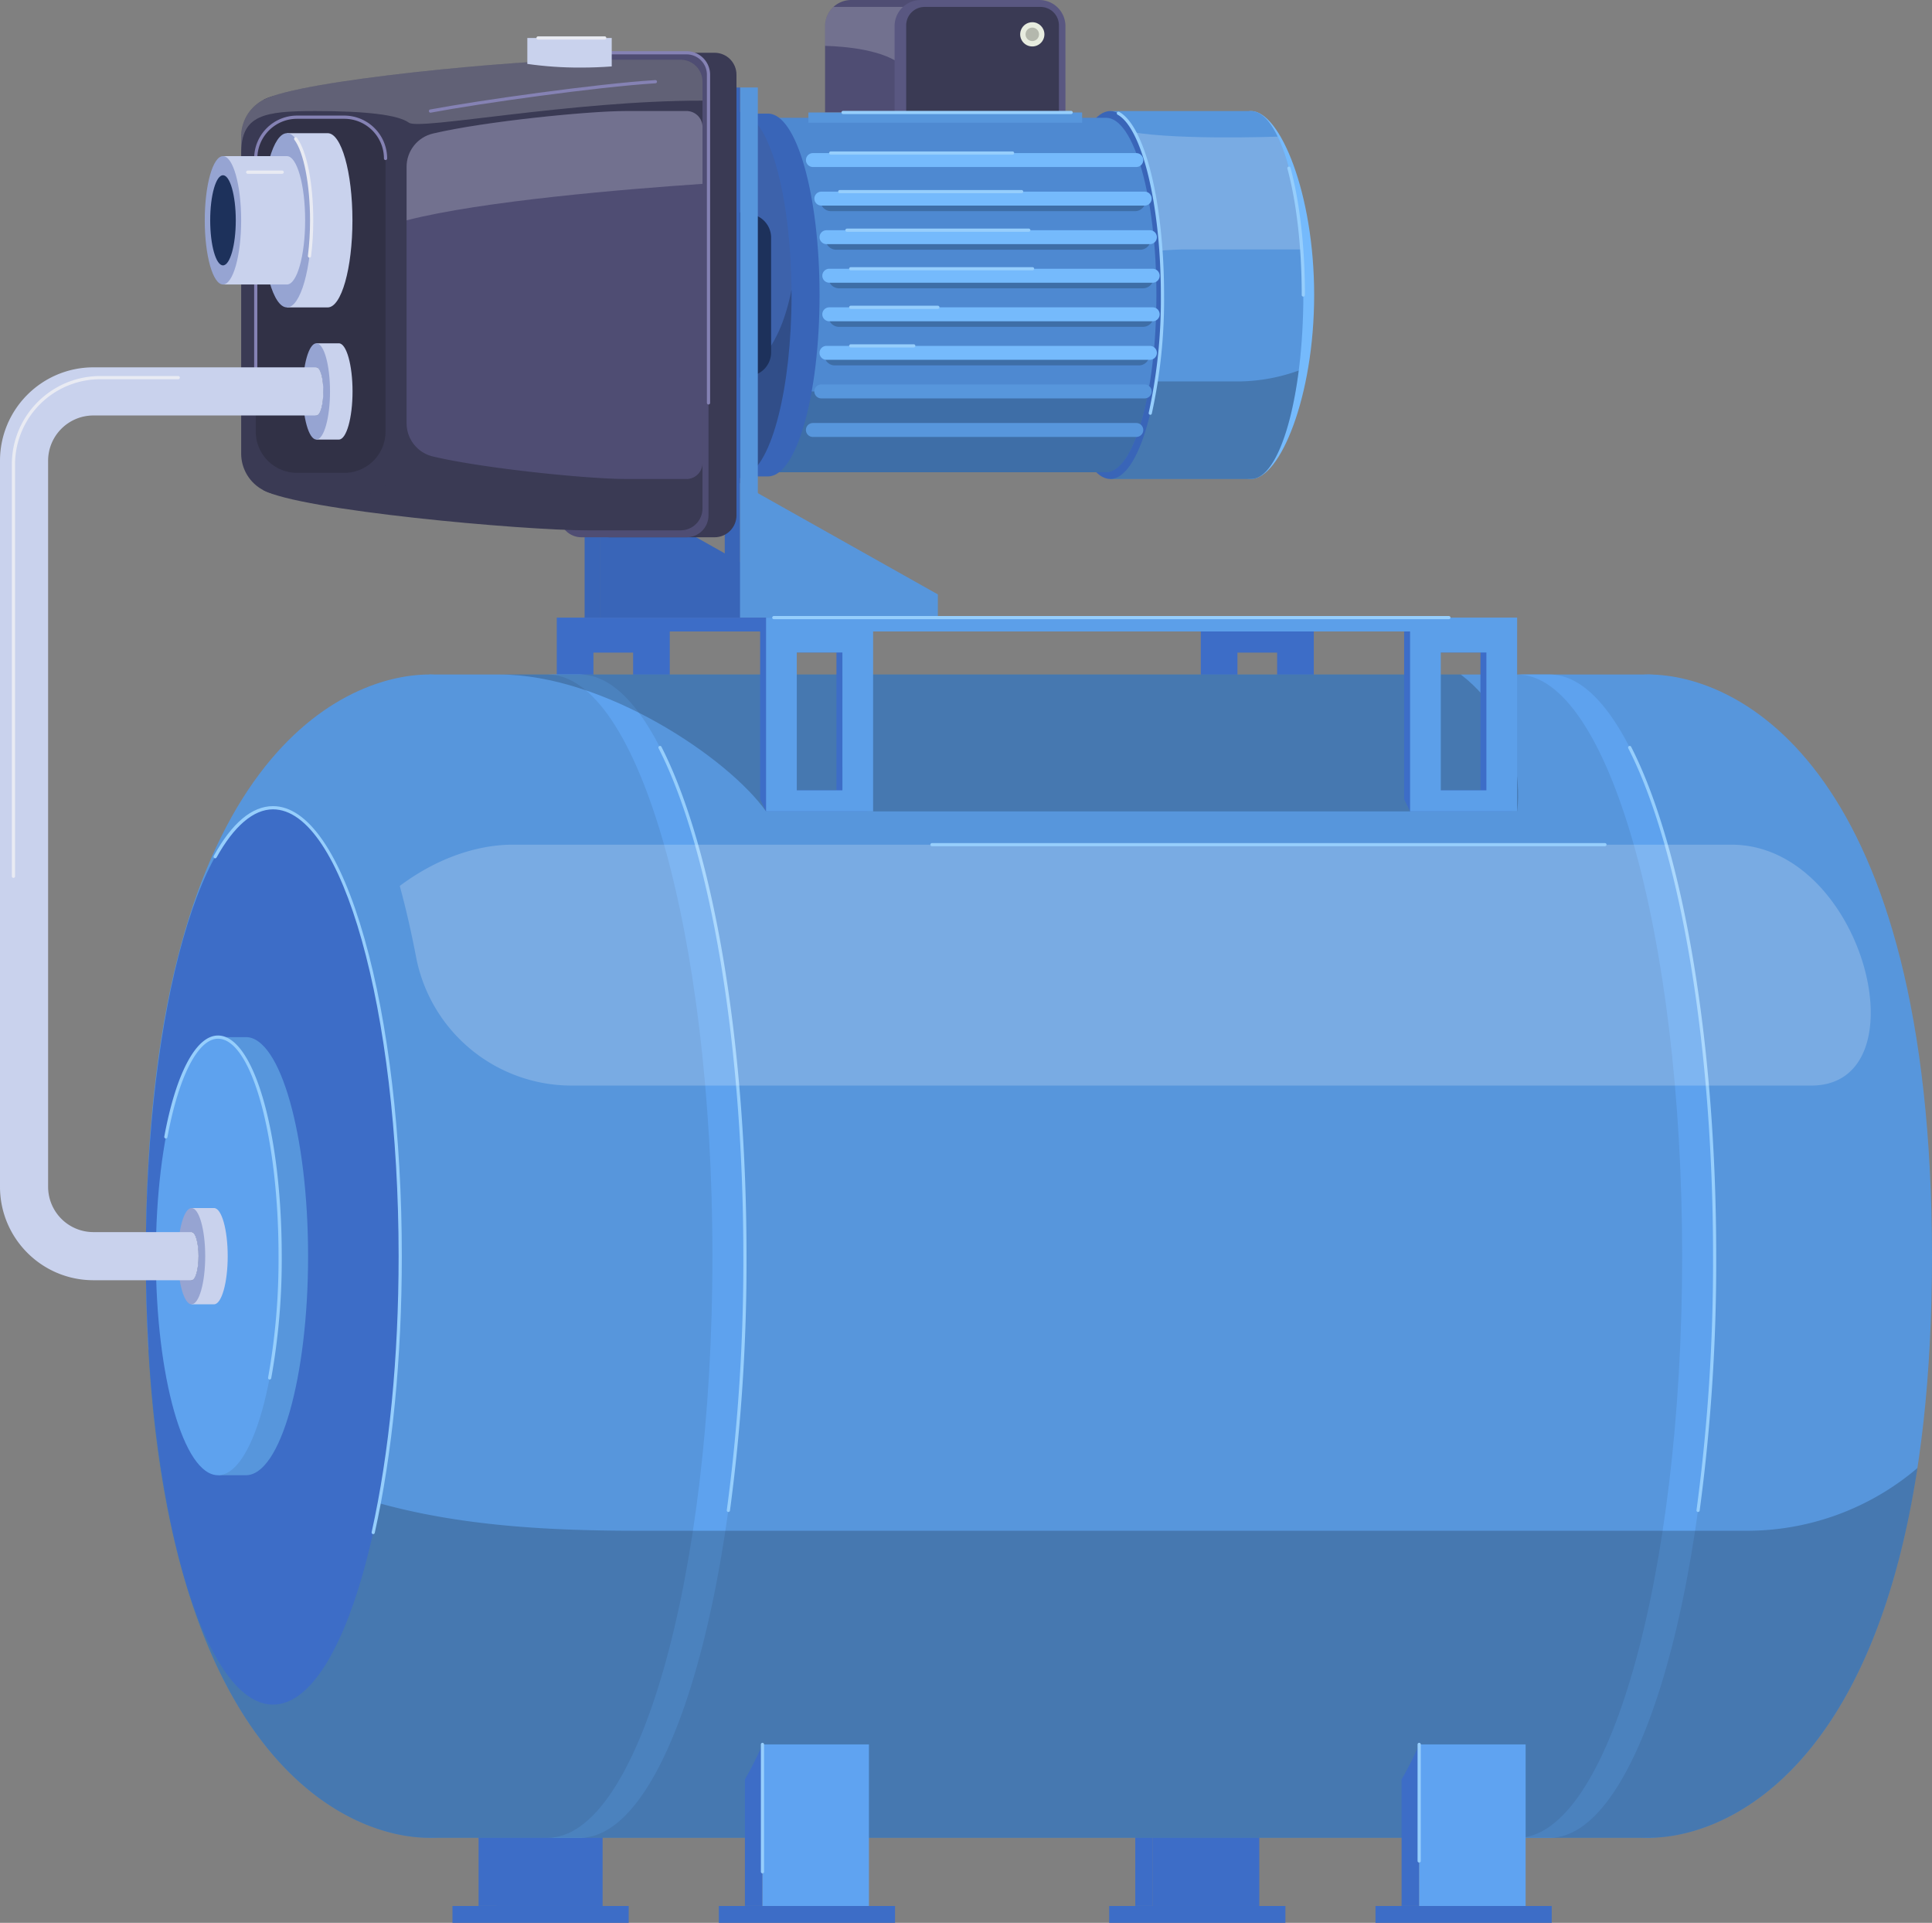 <svg xmlns="http://www.w3.org/2000/svg" xmlns:v="https://vecta.io/nano" xmlns:xlink="http://www.w3.org/1999/xlink" width="427.592" height="425.5"><rect width="100%" height="100%" fill="#808080" stroke="none"/><style>.B{opacity:.2}.C{fill:none}.D{fill:#5796dc}.E{fill:#3d6dc7}.F{fill:#c9d2ed}.G{fill:#96cefc}.H{fill:#3965b8}.I{fill:#3a3a54}.J{fill:#1d315b}.K{fill:#e9ebf3}.L{fill:#96a4d2}.M{fill:#4f4d73}.N{clip-path:url(#F)}.O{fill:#8582b4}.P{clip-path:url(#A)}.Q{clip-path:url(#H)}</style><defs><clipPath id="A"><path d="M0 0h427.592v425.5H0z" class="C"/></clipPath><clipPath id="B"><path d="M0 0h22.877v14.108H0z" class="C"/></clipPath><clipPath id="C"><path d="M0 0h42.369v29.017H0z" class="C"/></clipPath><clipPath id="D"><path d="M0 0h41.713v24.006H0z" class="C"/></clipPath><clipPath id="E"><path d="M0 0h83.73v19.24H0z" class="C"/></clipPath><clipPath id="F"><path d="M0 0h71.955v2.464H0z" class="C"/></clipPath><clipPath id="G"><path d="M0 0h71.956v2.467H0z" class="C"/></clipPath><clipPath id="H"><path d="M0 0h71.956v2.464H0z" class="C"/></clipPath><clipPath id="I"><path d="M0 0h22.777v91.845H0z" class="C"/></clipPath><clipPath id="J"><path d="M0 0h65.489v24.174H0z" class="C"/></clipPath><clipPath id="K"><path d="M0 0h102.096v20.653H0z" class="C"/></clipPath><clipPath id="L"><path d="M0 0h225.431v30.291H0z" class="C"/></clipPath><clipPath id="M"><path d="M0 0h391.53v108.169H0z" class="C"/></clipPath><clipPath id="N"><path d="M0 0h325.559v53.31H0z" class="C"/></clipPath><path id="O" d="M69.624 2.464H2.331A2.33 2.33 0 0 1 .001.134V0h71.954v.134a2.33 2.33 0 0 1-2.33 2.33"/><path id="P" d="M251.488 36.96h-71.576c-.852 0-1.543-.691-1.543-1.543s.691-1.543 1.543-1.543h71.576c.852 0 1.543.691 1.543 1.543s-.691 1.543-1.543 1.543"/><path id="Q" d="M254.498 54.029h-71.576c-.852 0-1.543-.691-1.543-1.543s.691-1.543 1.543-1.543h71.576c.551 0 1.061.294 1.336.771s.276 1.066 0 1.543-.785.772-1.336.771"/><path id="R" d="M227.692 51.295h-40.246c-.196 0-.355-.159-.355-.355s.159-.355.355-.355h40.245c.196 0 .355.159.355.355s-.159.355-.355.355"/><path id="S" d="M158.152 118.892h-23.293c-1.285.001-2.518-.51-3.427-1.419s-1.419-2.142-1.419-3.427V16.521c0-1.285.511-2.518 1.419-3.427s2.141-1.419 3.427-1.419h23.293c1.285 0 2.518.511 3.427 1.419s1.419 2.141 1.419 3.427v97.526c.001 1.285-.51 2.518-1.419 3.427s-2.142 1.419-3.427 1.419"/><path id="T" d="M43.903 277.978c0 2.941-.676 5.323-1.512 5.323s-1.509-2.382-1.509-5.323.676-5.323 1.509-5.323 1.512 2.382 1.512 5.323"/></defs><g class="P"><g class="H"><path d="M132.783 19.362h3.928v117.309h-3.928z"/><path d="M129.39 19.362h3.393v117.309h-3.393z"/><path d="M176.559 131.537l-43.779-24.615v29.75h43.779z"/></g><g class="P"><path d="M220.42 24.893h-37.816V5.781a5.78 5.78 0 0 1 5.781-5.779h26.257c1.533 0 3.002.608 4.086 1.692s1.692 2.553 1.692 4.086z" class="M"/><g style="mix-blend-mode:overlay" class="B"><g clip-path="url(#B)" transform="translate(182.604 1.532)"><path fill="#fff" d="M17.387 13.212C22.878 18.308 22.878 0 22.878 0H1.87C.679 1.09 0 2.631 0 4.246v4.371c4.465.125 13.363.858 17.387 4.6"/></g></g><path fill="#595781" d="M235.806 24.893H197.99V5.781a5.78 5.78 0 0 1 5.781-5.779h26.253c1.533 0 3.002.608 4.086 1.692s1.692 2.553 1.692 4.086z"/><path d="M234.364 24.893h-33.808V5.61c-.001-1.081.429-2.118 1.193-2.883s1.801-1.195 2.882-1.195h25.656c1.081 0 2.118.43 2.882 1.195s1.193 1.802 1.193 2.883z" class="I"/><path fill="#e7ecdf" d="M231.151 7.6c0 1.085-.654 2.063-1.656 2.479s-2.157.186-2.924-.582-.997-1.921-.582-2.924 1.394-1.656 2.479-1.656c1.482.001 2.682 1.201 2.683 2.683"/><path fill="#b4b8ad" d="M229.956 7.599a1.49 1.49 0 0 1-2.542 1.053 1.49 1.49 0 0 1 1.053-2.542 1.49 1.49 0 0 1 1.489 1.489"/><path fill="#75bafc" d="M290.852 65.284c0 22.483-7.568 40.709-13.948 40.709s-11.547-18.226-11.547-40.709 5.17-40.706 11.547-40.706 13.948 18.229 13.948 40.706"/><path d="M276.907 24.578H245.73v81.415h31.177c6.377 0 11.55-18.226 11.55-40.706s-5.172-40.709-11.55-40.709" class="D"/><g style="mix-blend-mode:overlay" class="B"><g clip-path="url(#C)" transform="translate(245.729 27.826)"><path fill="#fff" d="M.001 0v29.017c5.235-.921 10.528-1.471 15.841-1.646h26.527c-.767-10.592-2.711-19.522-5.315-24.956C28.775 2.665 5.406 3.074 0-.001"/></g></g><g style="mix-blend-mode:overlay" class="B"><g clip-path="url(#D)" transform="translate(245.729 81.986)"><path d="M28.589 2.419H3.343L.001 7.254v16.752h31.174c4.692 0 8.728-9.853 10.535-24a40.09 40.09 0 0 1-13.121 2.416"/></g></g><path d="M257.28 65.284c0 22.483-5.17 40.709-11.55 40.709s-11.55-18.226-11.55-40.709 5.17-40.706 11.547-40.706 11.553 18.229 11.553 40.706" class="H"/><path fill="#4e89d1" d="M244.812 26.067h-74.15V104.5h74.15c6.144 0 11.126-17.558 11.126-39.217s-4.978-39.216-11.126-39.216"/><g style="mix-blend-mode:overlay" class="B"><g clip-path="url(#E)" transform="translate(170.66 85.263)"><path d="M80.212 1.356H.002V19.24h74.15c4.075 0 7.636-7.725 9.575-19.24-.953.89-2.214 1.377-3.518 1.356"/></g></g><g style="mix-blend-mode:overlay" class="B"><g class="N"><path d="M69.629 2.464h-67.3A2.33 2.33 0 0 1-.001.134V0h71.954v.134a2.33 2.33 0 0 1-2.33 2.33" transform="translate(179.533 35.778)"/></g></g><g style="mix-blend-mode:overlay" class="B"><g clip-path="url(#G)" transform="translate(181.585 44.261)"><path d="M69.624 2.467H2.331A2.33 2.33 0 0 1 .001.137V.003h71.954v.134a2.33 2.33 0 0 1-2.33 2.33"/></g></g><g style="mix-blend-mode:overlay" class="B"><g class="Q" transform="translate(182.734 52.796)"><use xlink:href="#O"/></g></g><g style="mix-blend-mode:overlay" class="B"><g class="N" transform="translate(183.35 61.33)"><use xlink:href="#O"/></g></g><g style="mix-blend-mode:overlay" class="B"><g class="N" transform="translate(183.35 69.862)"><use xlink:href="#O"/></g></g><g style="mix-blend-mode:overlay" class="B"><g class="Q" transform="translate(182.434 78.396)"><use xlink:href="#O"/></g></g><g fill="#75bafc"><use xlink:href="#P"/><path d="M253.35 45.494h-71.576c-.852 0-1.543-.691-1.543-1.543s.691-1.543 1.543-1.543h71.576c.852 0 1.543.691 1.543 1.543s-.691 1.543-1.543 1.543"/><use xlink:href="#Q"/><path d="M255.114 62.56h-71.576c-.852 0-1.543-.691-1.543-1.543s.691-1.543 1.543-1.543h71.576c.551 0 1.061.294 1.336.771s.276 1.066 0 1.543a1.54 1.54 0 0 1-1.336.771m0 8.536h-71.576c-.852 0-1.543-.691-1.543-1.543s.691-1.543 1.543-1.543h71.576c.551 0 1.061.294 1.336.771s.276 1.066 0 1.543a1.54 1.54 0 0 1-1.336.771m-.616 8.532h-71.576c-.852 0-1.543-.691-1.543-1.543s.691-1.543 1.543-1.543h71.576c.551 0 1.061.294 1.336.771s.276 1.066 0 1.543a1.54 1.54 0 0 1-1.336.771"/></g><g class="D"><path d="M253.35 88.161h-71.576c-.852 0-1.543-.691-1.543-1.543s.691-1.543 1.543-1.543h71.576c.551 0 1.061.294 1.336.771s.276 1.066 0 1.543a1.54 1.54 0 0 1-1.336.771m-1.862 8.533h-71.576c-.852 0-1.543-.691-1.543-1.543s.691-1.543 1.543-1.543h71.576c.551 0 1.061.294 1.336.771s.276 1.066 0 1.543a1.54 1.54 0 0 1-1.336.771m-72.57-71.802h60.577v2.274h-60.577z"/></g><path d="M169.998 25.143h-6.2v6.46c-3.123 7.156-5.189 19.567-5.189 33.68s2.063 26.525 5.189 33.681v6.46h6.2c6.289 0 11.388-17.97 11.388-40.14s-5.103-40.141-11.388-40.141" class="H"/><g class="G"><path d="M254.58 91.79c-.028 0-.055-.003-.082-.009-.191-.046-.309-.238-.264-.429a117.07 117.07 0 0 0 2.689-26.07c0-19.746-4.112-36.9-9.566-39.9-.083-.045-.144-.12-.171-.21s-.016-.187.029-.27a.36.36 0 0 1 .483-.142c5.758 3.172 9.936 20.215 9.936 40.527a117.7 117.7 0 0 1-2.71 26.231c-.037.16-.18.273-.344.273m33.874-26.152c-.094 0-.184-.037-.251-.104s-.104-.157-.104-.251c0-10.473-1.128-20.411-3.175-27.982-.043-.186.069-.373.253-.423s.375.055.432.238c2.063 7.631 3.2 17.635 3.2 28.167 0 .094-.037.184-.104.251s-.157.104-.251.104m-64.351-31.415h-40.249c-.196 0-.355-.159-.355-.355s.159-.355.355-.355h40.248c.196 0 .355.159.355.355s-.159.355-.355.355m2.007 8.539h-40.246c-.127 0-.244-.068-.307-.177s-.063-.245 0-.355.181-.178.307-.177h40.245c.196 0 .355.159.355.355s-.159.355-.355.355"/><use xlink:href="#R"/><path d="M228.528 59.829h-40.246c-.196 0-.355-.159-.355-.355s.159-.355.355-.355h40.245c.196 0 .355.159.355.355s-.159.355-.355.355m8.541-34.584h-50.483c-.196 0-.355-.159-.355-.355s.159-.355.355-.355h50.482c.196 0 .355.159.355.355s-.159.355-.355.355M207.57 68.364h-19.286c-.196 0-.356-.159-.356-.356s.159-.356.356-.356h19.286c.196 0 .356.159.356.356s-.159.356-.356.356m-5.334 8.531h-13.952c-.196 0-.355-.159-.355-.355s.159-.355.355-.355h13.952c.196 0 .355.159.355.355s-.159.355-.355.355"/></g><path fill="#3d62ab" d="M175.179 65.283c0-20.536-4.38-37.466-10.024-39.842v-.009l-12.75-6.07v91.847l12.755-6.073v-.006c5.644-2.381 10.019-19.305 10.019-39.847"/><g style="mix-blend-mode:overlay" class="B"><g clip-path="url(#I)" transform="translate(152.407 19.362)"><path d="M12.324 60.264C10.074 57.559 2.857 13.929.649.307L.001 0v91.845l12.752-6.07v-.009c5.647-2.379 10.027-19.3 10.027-39.845l-.009-1.179c-2.512 12.854-8.279 18.131-10.447 15.522"/></g></g><path d="M166.237 83.168l-11.891 1.907v-39.58l11.888 1.9a5.26 5.26 0 0 1 4.428 5.2v25.381a5.26 5.26 0 0 1-4.425 5.192" class="J"/><path d="M163.795 19.362h3.928v117.309h-3.928z" class="D"/><path d="M160.402 19.362h3.393v117.309h-3.393z" class="H"/><path d="M207.57 131.537l-43.775-24.615v29.75h43.775z" class="D"/><use class="I" xlink:href="#S"/><path d="M151.962 118.892h-23.293c-1.285.001-2.518-.51-3.427-1.419s-1.419-2.142-1.419-3.427V16.521c0-1.285.511-2.518 1.419-3.427s2.141-1.419 3.427-1.419h23.293c1.285 0 2.518.511 3.427 1.419s1.419 2.141 1.419 3.427v97.526c.001 1.285-.51 2.518-1.419 3.427s-2.142 1.419-3.427 1.419" class="M"/><path d="M156.807 89.511c-.094 0-.184-.037-.251-.104s-.104-.157-.104-.251V16.523c-.002-2.479-2.011-4.488-4.49-4.49h-16.578c-.196 0-.355-.159-.355-.355s.159-.355.355-.355h16.578a5.21 5.21 0 0 1 5.2 5.2v72.633c0 .094-.037.184-.104.251s-.157.104-.251.104" class="O"/><path d="M150.631 13.212h-20.633c-14.588 0-63.47 4.428-71.706 8.89v86.368c8.236 4.459 57.118 8.89 71.706 8.89h20.633c1.285 0 2.518-.511 3.427-1.419s1.419-2.141 1.419-3.427V18.058c.001-1.285-.51-2.518-1.419-3.427s-2.142-1.419-3.427-1.419" class="I"/><path d="M152.211 24.578h-13.9c-7.952 0-31.017 2.268-42.485 4.979-3.415.797-5.833 3.84-5.837 7.347V93.67a7.56 7.56 0 0 0 5.834 7.346c11.467 2.711 34.533 4.976 42.485 4.976h13.9c1.942-.155 3.398-1.844 3.265-3.788V28.369a3.56 3.56 0 0 0-3.265-3.791" class="M"/><path d="M79.419 109.502h-16.91a9.13 9.13 0 0 1-9.131-9.131V30.199a9.13 9.13 0 0 1 9.131-9.131h16.91a9.13 9.13 0 0 1 9.131 9.131v70.172a9.13 9.13 0 0 1-9.131 9.131" class="I"/><path fill="#313146" d="M76.197 104.636H65.732a9.13 9.13 0 0 1-9.128-9.128V35.064a9.13 9.13 0 0 1 9.128-9.131h10.465a9.13 9.13 0 0 1 9.131 9.131v60.444a9.13 9.13 0 0 1-9.131 9.131"/><path d="M56.604 83.921c-.094 0-.184-.037-.251-.104s-.104-.157-.104-.251v-48.5a9.5 9.5 0 0 1 9.487-9.488h10.461a9.5 9.5 0 0 1 9.487 9.487c0 .196-.159.356-.356.356s-.355-.159-.355-.356c-.004-4.845-3.931-8.772-8.776-8.777H65.736c-4.846.003-8.775 3.931-8.779 8.777v48.5c0 .094-.037.184-.104.251s-.157.104-.251.104" class="O"/><g style="mix-blend-mode:overlay" class="B"><g clip-path="url(#J)" transform="translate(89.987 24.578)"><path fill="#fff" d="M65.49 16.108V3.788C65.623 1.844 64.167.155 62.225 0h-13.9C40.376 0 17.308 2.265 5.84 4.976 2.426 5.774.009 8.817.005 12.323v11.851c16.722-4.286 48.365-6.9 65.488-8.066"/></g></g><g style="mix-blend-mode:overlay" class="B"><g clip-path="url(#K)" transform="translate(53.38 13.212)"><path fill="#fff" d="M97.251 0H76.618C62.03 0 13.148 4.428 4.912 8.89h0C1.894 10.462.001 13.582.001 16.984v3.667c0-8.427 5.064-9.288 16.373-9.288s18.371.83 20.766 2.586c2.3 1.688 36.139-4.934 64.957-4.891V4.846c.001-1.285-.51-2.518-1.419-3.427S98.536-.001 97.251 0"/></g></g><path d="M95.252 24.932c-.177-.008-.32-.146-.337-.322s.099-.337.272-.378c10.683-2.006 36.895-5.707 49.826-6.508.13-.013.257.045.331.153s.083.247.023.364-.178.19-.309.194c-12.908.8-39.075 4.49-49.741 6.5l-.065.006" class="O"/><path d="M135.387 8.401h-18.678v5.744c3.915.557 7.866.828 11.82.81 2.39 0 4.692-.091 6.858-.256z" class="F"/><path d="M133.838 8.756h-14.759c-.196 0-.355-.159-.355-.355s.159-.355.355-.355h14.759c.196 0 .355.159.355.355s-.159.355-.355.355" class="K"/><g class="E"><path d="M105.918 393.763v28.008h3.888v-35.755c-1.146 2.655-2.444 5.241-3.888 7.747"/><path d="M109.806 386.019h23.56v35.755h-23.56z"/><path d="M100.143 421.774h39.001v3.726h-39.001zm151.115-28.011v28.008h3.891v-35.755a75.23 75.23 0 0 1-3.888 7.747"/><path d="M255.145 386.019h23.56v35.755h-23.56z"/><path d="M245.483 421.774h39.001v3.726h-39.001zM123.226 139.735v37.122l1.316 2.694h22.378v-39.816zm16.9 35.155h-10.099v-30.5h10.095z"/><path d="M124.542 179.551h23.694v-39.816h-23.694zm16.893-4.661H131.34v-30.5h10.095zm124.328-35.155v37.122l1.313 2.694h22.374v-39.816zm16.893 35.155h-10.095v-30.5h10.095z"/><path d="M267.076 179.551h23.694v-39.816h-23.694zm16.893-4.661h-10.095v-30.5h10.095z"/><path d="M123.226 136.671H290.77v3.061H123.226z"/></g><g class="D"><path d="M328.295 277.978c0-71.09 16.35-128.719 36.52-128.719s62.774 20.815 62.774 128.719c0 108.129-42.6 128.719-62.774 128.719s-36.52-57.63-36.52-128.719"/><path d="M364.815 149.259H95.045v257.436h269.77c20.17 0 36.52-57.63 36.52-128.717s-16.35-128.719-36.52-128.719"/></g><g fill="#5ea2ee"><path d="M342.962 149.259h-7.187c20.17 0 36.52 57.63 36.52 128.719s-16.35 128.717-36.52 128.717h7.187c20.17 0 36.52-57.63 36.52-128.717s-16.35-128.719-36.52-128.719m-214.618 0h-7.187c20.17 0 36.52 57.63 36.52 128.719s-16.351 128.717-36.52 128.717h7.187c20.17 0 36.52-57.63 36.52-128.717s-16.35-128.719-36.52-128.719"/></g><g class="G"><path d="M161.203 334.585h-.048c-.192-.029-.326-.207-.3-.4 2.498-18.628 3.721-37.405 3.66-56.2 0-46.654-7.187-89.724-18.757-112.406-.089-.175-.019-.389.157-.478s.389-.019.477.156c11.611 22.765 18.83 65.96 18.83 112.72a413.77 413.77 0 0 1-3.666 56.3c-.025.176-.175.306-.352.307m214.615.001h-.048c-.192-.029-.326-.207-.3-.4a412.84 412.84 0 0 0 3.66-56.2c0-46.654-7.187-89.724-18.757-112.406-.089-.175-.019-.389.156-.478s.389-.019.478.156c11.611 22.765 18.829 65.96 18.829 112.72a413.8 413.8 0 0 1-3.666 56.3c-.025.176-.175.306-.352.307"/></g><g style="mix-blend-mode:overlay" class="B"><g clip-path="url(#L)" transform="translate(110.561 149.259)"><path d="M58.985 30.29h166.228s2.9-18.481-12.471-30.287H-.003c23.162 0 50.619 18.456 58.986 30.287"/></g></g><path d="M131.567 277.978c0 71.09-16.35 128.719-36.52 128.719s-62.773-20.814-62.773-128.719c0-108.129 42.6-128.719 62.774-128.719s36.52 57.63 36.52 128.719" class="D"/><g style="mix-blend-mode:overlay" class="B"><g clip-path="url(#M)" transform="translate(32.833 298.526)"><path d="M353.328 40.216H108.601c-38.12 0-82.065-3.695-108.6-40.217 5.059 90.043 43.4 108.169 62.211 108.169h269.77c16.822 0 49.246-14.335 59.548-81.827a58.22 58.22 0 0 1-38.2 13.875"/></g></g><path d="M88.579 277.978c0 54.8-12.6 99.234-28.156 99.234S32.27 332.783 32.27 277.978s12.6-99.234 28.153-99.234 28.156 44.429 28.156 99.234" class="E"/><path d="M82.599 339.487c-.108 0-.209-.049-.277-.133s-.093-.194-.07-.299c3.908-17.572 5.971-38.694 5.971-61.077 0-54.524-12.471-98.879-27.8-98.879-4.311 0-8.634 3.686-12.5 10.66-.095.171-.311.233-.482.138s-.233-.311-.138-.482c4.056-7.318 8.469-11.027 13.121-11.027 7.693 0 14.884 10.413 20.249 29.324 5.328 18.772 8.258 43.728 8.258 70.266 0 22.435-2.072 43.608-5.988 61.231-.037.162-.181.278-.347.279" class="G"/><g style="mix-blend-mode:overlay" class="B"><g clip-path="url(#N)" transform="translate(88.479 186.918)"><path fill="#fff" d="M294.721-.001H24.951c-6.653 0-15.747 2.242-24.953 9.128 1.322 4.84 2.524 10.072 3.592 15.642a35.06 35.06 0 0 0 34.376 28.54h274.412c25.072 0 11.695-53.31-17.657-53.31"/></g></g><path d="M54.435 229.505h-6.09v5.008c-4.539 7.918-7.662 24.4-7.662 43.465s3.123 35.545 7.662 43.463v5.009h6.09c7.594 0 13.752-21.7 13.752-48.47s-6.158-48.475-13.752-48.475" class="D"/><path fill="#5ea2ee" d="M61.998 277.978c0 26.772-6.159 48.473-13.752 48.473s-13.753-21.701-13.753-48.473 6.156-48.473 13.752-48.473 13.752 21.7 13.752 48.473"/><path d="M59.682 305.276l-.065-.006c-.193-.037-.319-.222-.284-.415a147.15 147.15 0 0 0 2.313-26.877c0-26.533-6.011-48.118-13.4-48.118-4.422 0-8.708 8.347-11.189 21.784a.35.35 0 0 1-.412.284c-.093-.017-.175-.071-.228-.149s-.073-.174-.056-.266c2.583-14 7.028-22.364 11.885-22.364 7.909 0 14.108 21.449 14.108 48.828a147.78 147.78 0 0 1-2.325 27.007c-.032.168-.179.289-.35.29" class="G"/><path d="M168.232 139.735v37.122l1.313 2.694h22.381v-39.816zm16.893 35.155H175.03v-30.5h10.095z" class="E"/><path fill="#5c9fe9" d="M169.545 179.551h23.694v-39.816h-23.694zm16.9-4.661h-10.099v-30.5h10.095z"/><path d="M310.766 139.735v37.122l1.316 2.694h22.378v-39.816zm16.893 35.155h-10.095v-30.5h10.095z" class="E"/><g fill="#5c9fe9"><path d="M312.082 179.551h23.689v-39.816h-23.689zm16.889-4.661H318.88v-30.5h10.091z"/><path d="M169.547 136.671h166.228v3.061H169.547z"/></g><path d="M164.864 393.763v28.008h3.89v-35.755c-1.146 2.655-2.444 5.241-3.888 7.747" class="E"/><path fill="#5fa3f1" d="M168.752 386.019h23.56v35.755h-23.56z"/><g class="E"><path d="M159.089 421.774h39.001v3.726h-39.001zm151.114-28.011v28.008h3.888v-35.755a75.3 75.3 0 0 1-3.888 7.747"/></g><path fill="#5fa3f1" d="M314.091 386.019h23.56v35.755h-23.56z"/><path d="M304.428 421.774h39.001v3.726h-39.001z" class="E"/><path d="M47.375 267.329h-4.984v21.3h4.984c1.668 0 3.021-4.769 3.021-10.649s-1.349-10.651-3.021-10.651" class="F"/><path d="M45.417 277.978c0 5.88-1.353 10.649-3.021 10.649s-3.021-4.769-3.021-10.649 1.353-10.649 3.021-10.649 3.021 4.769 3.021 10.649" class="L"/><use class="J" xlink:href="#T"/><g class="G"><path d="M320.673 137.026H171.258c-.196 0-.355-.159-.355-.355s.159-.355.355-.355h149.415c.196 0 .355.159.355.355s-.159.355-.355.355m34.542 50.246H206.266c-.196 0-.355-.159-.355-.355s.159-.355.355-.355h148.949c.127 0 .244.068.307.177s.063.245 0 .355-.181.178-.307.177M168.751 414.56c-.196 0-.355-.159-.355-.355v-28.19c0-.196.159-.355.355-.355s.355.159.355.355v28.19c0 .196-.159.355-.355.355m145.34-2.395c-.196 0-.355-.159-.355-.355v-25.794c0-.196.159-.356.356-.356s.356.159.356.356v25.794c0 .196-.159.355-.355.355"/></g><path d="M72.53 29.474h-9.026v38.554h9.026c3.021 0 5.471-8.631 5.471-19.277s-2.45-19.277-5.471-19.277" class="F"/><path d="M68.975 48.751c0 10.646-2.45 19.277-5.468 19.277s-5.471-8.631-5.471-19.277 2.45-19.277 5.471-19.277 5.468 8.629 5.468 19.277" class="L"/><path d="M68.495 57.014h-.045c-.094-.012-.179-.061-.237-.136s-.083-.17-.07-.264c.324-2.608.483-5.233.477-7.861 0-7.9-1.393-15.063-3.464-17.825-.076-.101-.092-.235-.043-.352s.157-.198.283-.213.25.037.326.139c2.191 2.922 3.609 10.083 3.609 18.251.006 2.658-.156 5.314-.483 7.952-.023.177-.173.31-.352.31" class="K"/><path d="M63.504 34.553H49.351v28.4h14.153c2.225 0 4.03-6.358 4.03-14.2s-1.8-14.2-4.03-14.2" class="F"/><path d="M53.374 48.752c0 7.841-1.8 14.2-4.027 14.2s-4.03-6.358-4.03-14.2 1.8-14.2 4.03-14.2 4.027 6.359 4.027 14.2" class="L"/><path d="M52.182 48.751c0 5.511-1.268 9.975-2.831 9.975s-2.831-4.465-2.831-9.975 1.268-9.975 2.831-9.975 2.831 4.465 2.831 9.975" class="J"/><path d="M62.459 38.457h-7.637c-.196 0-.355-.159-.355-.355s.159-.355.355-.355h7.636c.196 0 .355.159.355.355s-.159.355-.355.355" class="K"/><path d="M75.003 75.969h-4.988v21.3h4.988c1.668 0 3.021-4.769 3.021-10.649s-1.353-10.649-3.021-10.649" class="F"/><path d="M73.039 86.618c0 5.88-1.353 10.649-3.021 10.649s-3.021-4.769-3.021-10.649 1.353-10.649 3.026-10.649 3.016 4.769 3.016 10.649" class="L"/><path d="M71.527 86.618c0 2.941-.676 5.323-1.512 5.323s-1.514-2.381-1.514-5.323.676-5.323 1.509-5.323 1.512 2.382 1.512 5.323" class="J"/><g class="F"><path d="M42.428 283.301H20.667C9.258 283.288.013 274.043 0 262.634V101.962c.01-11.411 9.256-20.66 20.667-20.674h49.385v10.653H20.667c-5.531.007-10.012 4.49-10.018 10.021v160.672a10.03 10.03 0 0 0 10.018 10.018h21.761z"/><path d="M71.564 86.618c0 2.941-.676 5.323-1.512 5.323s-1.509-2.382-1.509-5.323.676-5.323 1.509-5.323 1.512 2.382 1.512 5.323M43.94 277.978c0 2.941-.676 5.323-1.512 5.323s-1.507-2.384-1.507-5.323.676-5.323 1.509-5.323 1.512 2.382 1.512 5.323"/></g><path d="M2.975 194.267c-.196 0-.355-.159-.355-.355v-91.145c.013-10.795 8.761-19.543 19.556-19.556h17.271c.196 0 .355.159.355.355s-.159.355-.355.355H22.176A18.87 18.87 0 0 0 3.33 102.767v91.145c0 .196-.159.355-.355.355" class="K"/></g></g></svg>